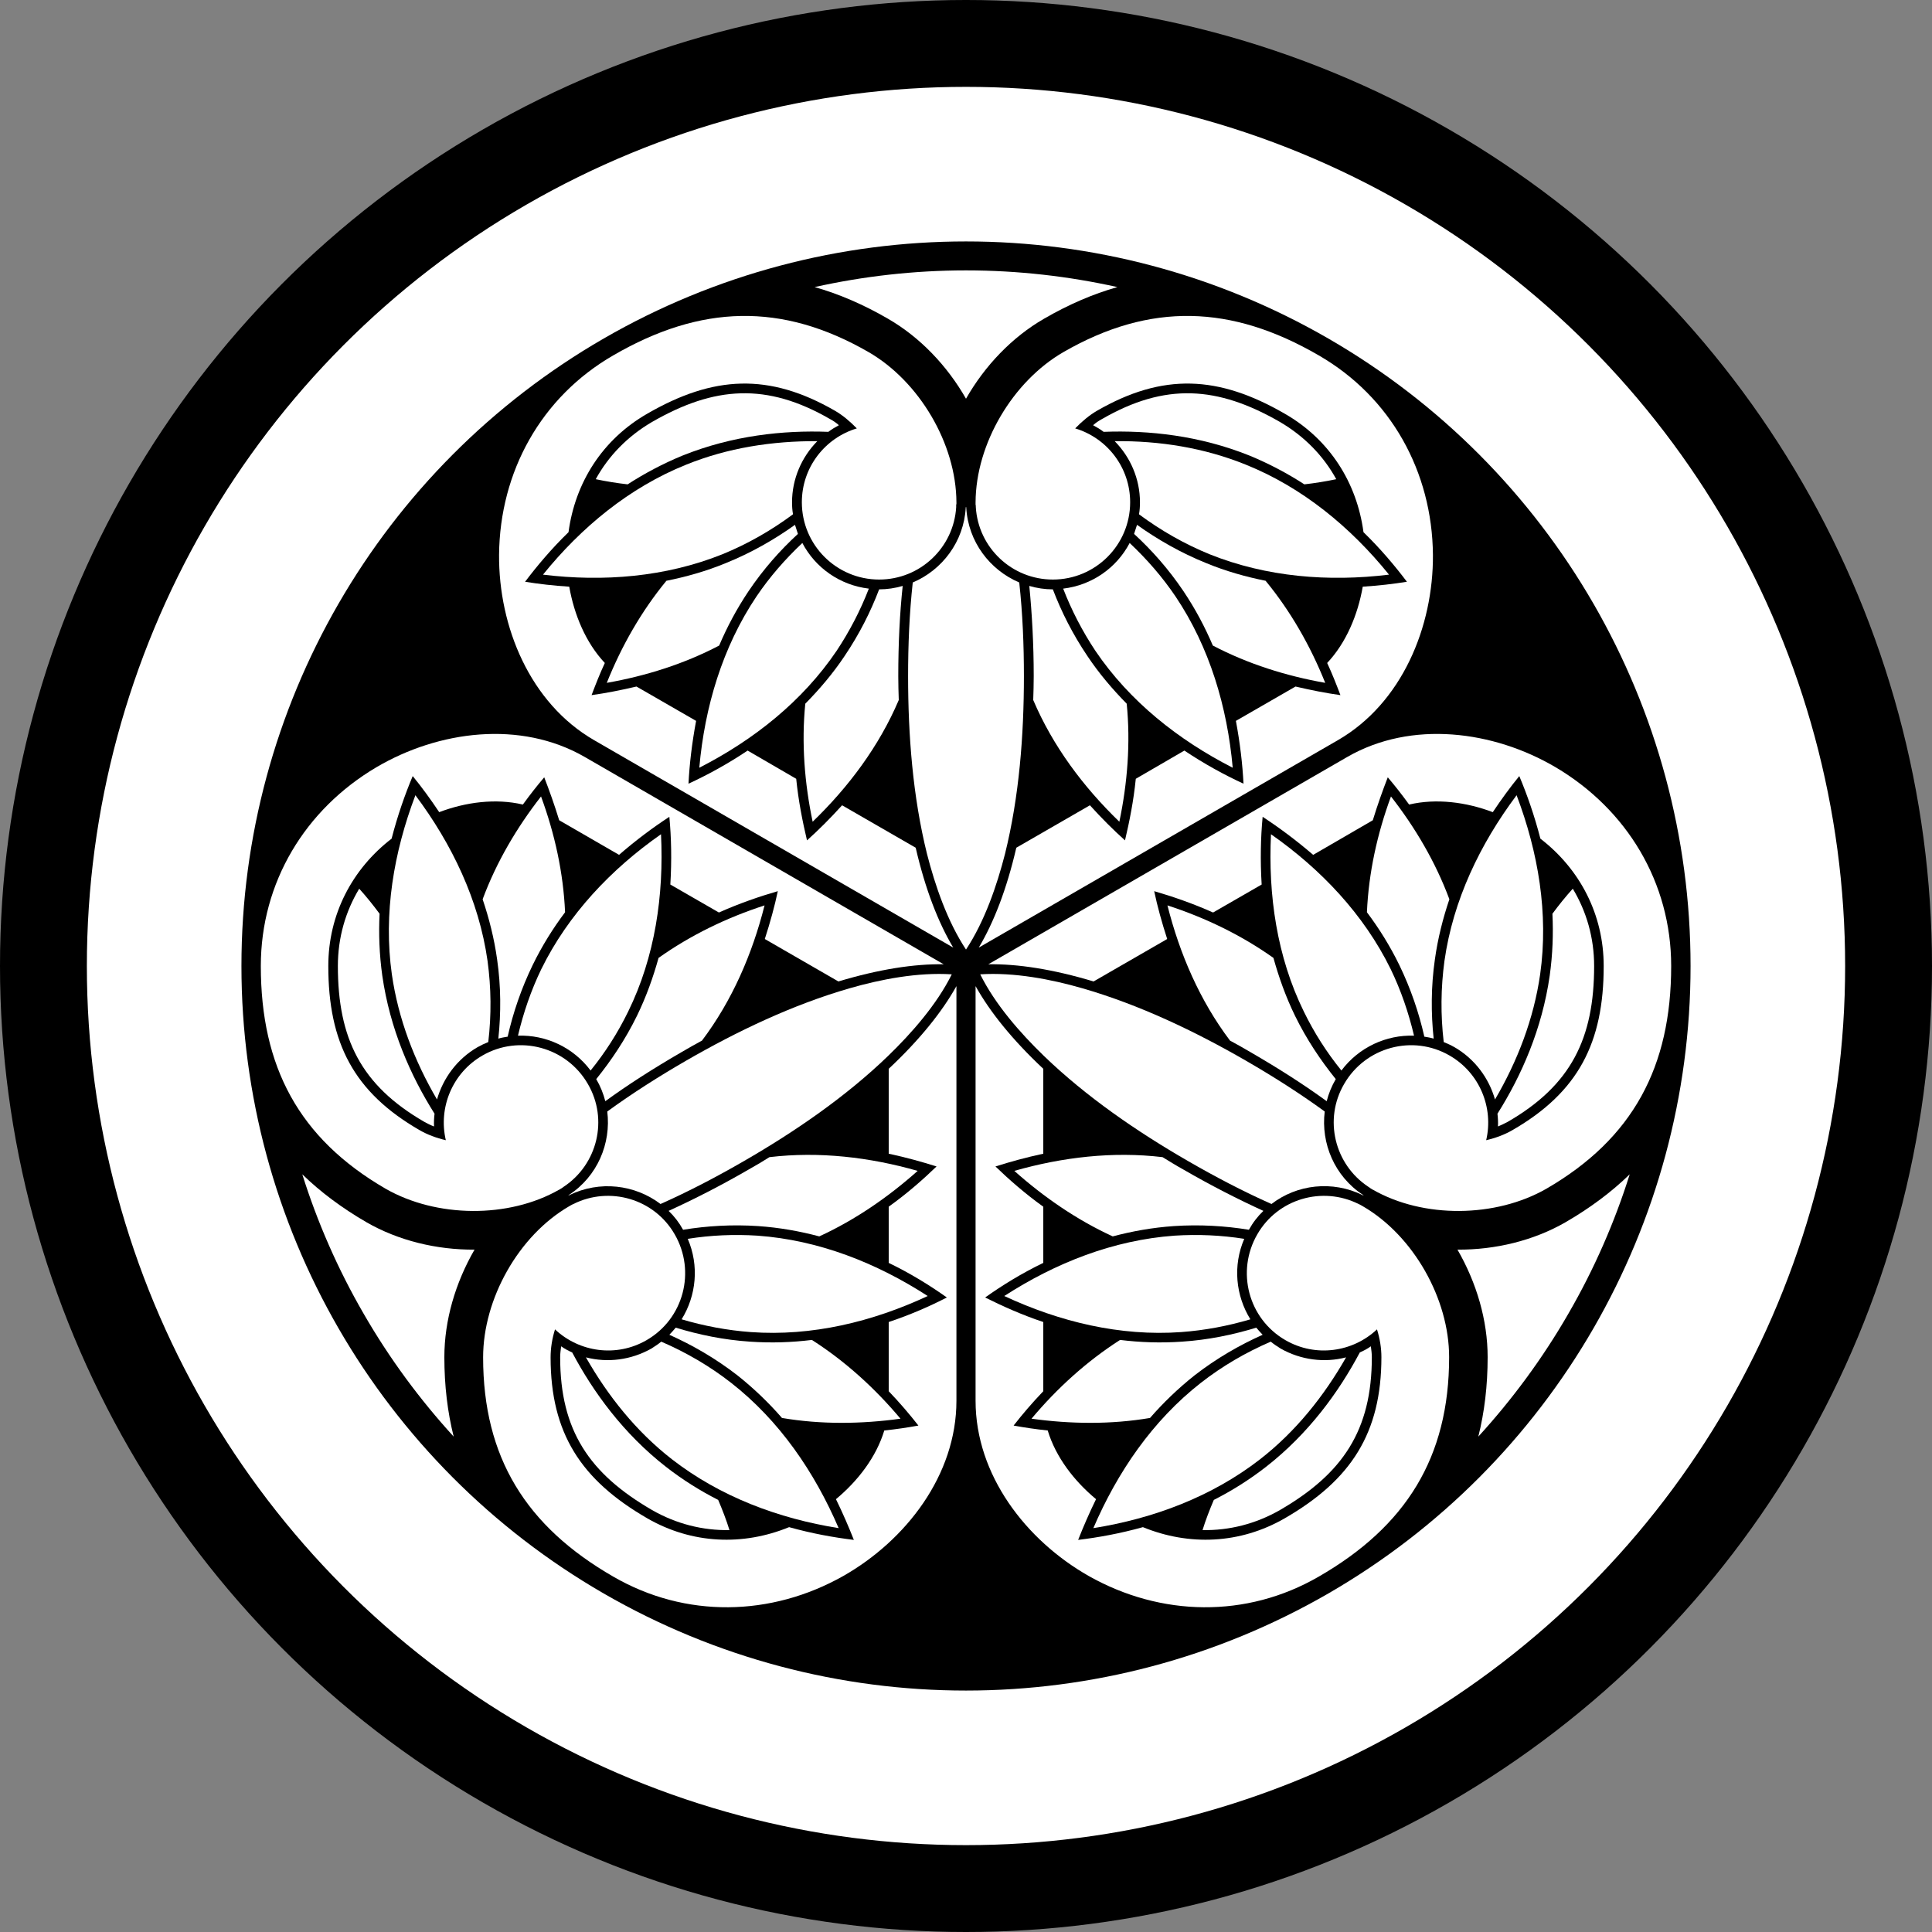 <?xml version="1.0" encoding="UTF-8" standalone="no"?>
<!-- Creator: CorelDRAW X7 -->

<svg
   xmlns:dc="http://purl.org/dc/elements/1.1/"
   xmlns:cc="http://creativecommons.org/ns#"
   xmlns:rdf="http://www.w3.org/1999/02/22-rdf-syntax-ns#"
   xmlns:svg="http://www.w3.org/2000/svg"
   xmlns="http://www.w3.org/2000/svg"
   xmlns:sodipodi="http://sodipodi.sourceforge.net/DTD/sodipodi-0.dtd"
   xmlns:inkscape="http://www.inkscape.org/namespaces/inkscape"
   xml:space="preserve"
   width="7.874in"
   height="7.874in"
   version="1.1"
   style="clip-rule:evenodd;fill-rule:evenodd;image-rendering:optimizeQuality;shape-rendering:geometricPrecision;text-rendering:geometricPrecision"
   viewBox="0 0 7874.001 7874.001"
   id="svg3959"
   inkscape:version="0.91 r13725"
   sodipodi:docname="Yu Jing - Oniwaban Shinobu Kitsune - [N3] [Vyo].svg"><rect x="0" y="0" width="7874.001" height="7874.001" fill="#808080" stroke="none"/><sodipodi:namedview
     pagecolor="#ffffff"
     bordercolor="#666666"
     borderopacity="1"
     objecttolerance="10"
     gridtolerance="10"
     guidetolerance="10"
     inkscape:pageopacity="0"
     inkscape:pageshadow="2"
     inkscape:window-width="640"
     inkscape:window-height="480"
     id="namedview4060"
     showgrid="false"
     inkscape:zoom="0.23838384"
     inkscape:cx="736.83001"
     inkscape:cy="849.33005"
     inkscape:window-x="0"
     inkscape:window-y="0"
     inkscape:window-maximized="0"
     inkscape:current-layer="svg3959" /><defs
     id="defs3961"><style
       type="text/css"
       id="style3963"><![CDATA[
    .fil0 {fill:black}
    .fil1 {fill:white}
    .fil2 {fill:white}
   ]]></style></defs><g
     id="Layer_x0020_1"
     transform="translate(3937,-7063)"><circle
       class="fil0"
       cy="11000"
       r="3937"
       id="circle3967"
       cx="0"
       style="fill:#000000" /><circle
       class="fil1"
       cy="11000"
       r="3583"
       id="circle3969"
       cx="0"
       style="fill:#ffffff" /><circle
       class="fil0"
       cy="11000"
       r="2953"
       id="circle3971"
       cx="0"
       style="fill:#000000" /><g
       id="_883904496"><path
         class="fil1"
         d="m 0,8165 c 212,0 419,24 617,68 -99,28 -199,71 -299,129 -130,75 -241,191 -318,326 -77,-135 -188,-251 -318,-326 -100,-58 -200,-101 -299,-129 198,-44 405,-68 617,-68 z"
         id="path3974"
         inkscape:connector-curvature="0"
         style="fill:#ffffff" /><path
         class="fil2"
         d="m 258,9451 c 11,113 18,236 18,368 0,33 -1,65 -2,97 80,188 204,354 351,496 33,-157 46,-321 30,-481 -57,-58 -112,-122 -160,-194 -60,-89 -106,-180 -141,-272 l 0,0 c -33,0 -65,-5 -96,-14 z"
         id="path3976"
         inkscape:connector-curvature="0"
         style="fill:#ffffff" /><path
         class="fil2"
         d="m 685,9239 c 73,67 141,144 201,233 49,73 88,147 120,222 143,75 299,124 458,152 -60,-150 -141,-292 -243,-416 -80,-16 -162,-39 -242,-72 -104,-42 -198,-96 -282,-156 -4,12 -8,25 -12,37 z"
         id="path3978"
         inkscape:connector-curvature="0"
         style="fill:#ffffff" /><path
         class="fil2"
         d="m 396,9462 c 34,88 78,173 131,253 140,207 339,364 560,477 -22,-247 -94,-491 -233,-698 -54,-80 -117,-152 -187,-218 -53,101 -153,172 -271,186 z"
         id="path3980"
         inkscape:connector-curvature="0"
         style="fill:#ffffff" /><path
         class="fil2"
         d="m 561,8823 c 184,-7 391,15 595,97 80,33 155,73 223,117 44,-5 87,-12 130,-21 -52,-95 -130,-175 -229,-233 -255,-147 -468,-161 -726,-12 -13,7 -25,15 -36,25 15,8 30,17 43,27 z"
         id="path3982"
         inkscape:connector-curvature="0"
         style="fill:#ffffff" /><path
         class="fil2"
         d="m 705,9159 c 89,66 185,121 288,163 232,93 485,113 731,83 -156,-193 -352,-355 -583,-448 -170,-69 -352,-98 -535,-96 64,65 103,154 103,249 0,17 -1,33 -4,49 z"
         id="path3984"
         inkscape:connector-curvature="0"
         style="fill:#ffffff" /><path
         class="fil2"
         d="m -354,9465 c -35,92 -81,183 -141,272 -48,72 -103,136 -160,194 -16,160 -3,324 30,481 147,-142 271,-308 351,-496 -1,-32 -2,-64 -2,-97 0,-132 6,-255 18,-368 -31,9 -63,14 -96,14 l 0,0 z"
         id="path3986"
         inkscape:connector-curvature="0"
         style="fill:#ffffff" /><path
         class="fil2"
         d="m -697,9202 c -84,60 -178,114 -282,156 -80,33 -162,56 -242,72 -102,124 -183,266 -243,416 159,-28 315,-77 458,-152 32,-75 71,-149 120,-222 60,-89 128,-166 201,-233 -4,-12 -8,-25 -12,-37 z"
         id="path3988"
         inkscape:connector-curvature="0"
         style="fill:#ffffff" /><path
         class="fil2"
         d="m -667,9276 c -70,66 -133,138 -187,218 -139,207 -211,451 -233,698 221,-113 420,-270 560,-477 53,-80 97,-165 131,-253 -118,-14 -218,-85 -271,-186 z"
         id="path3990"
         inkscape:connector-curvature="0"
         style="fill:#ffffff" /><path
         class="fil2"
         d="m -1509,9016 c 43,9 86,16 130,21 68,-44 143,-84 223,-117 204,-82 411,-104 595,-97 13,-10 28,-19 43,-27 -11,-10 -23,-18 -36,-25 -258,-149 -471,-135 -726,12 -99,58 -177,138 -229,233 z"
         id="path3992"
         inkscape:connector-curvature="0"
         style="fill:#ffffff" /><path
         class="fil2"
         d="m -606,8861 c -183,-1 -365,27 -535,96 -231,93 -427,255 -583,448 246,30 499,10 731,-83 103,-42 199,-97 288,-163 -3,-16 -4,-32 -4,-49 0,-95 39,-184 103,-249 z"
         id="path3994"
         inkscape:connector-curvature="0"
         style="fill:#ffffff" /><path
         class="fil2"
         d="m -217,9437 c -14,128 -19,256 -19,382 0,240 19,490 77,724 33,129 83,275 159,390 76,-115 126,-261 159,-390 58,-234 77,-484 77,-724 0,-126 -5,-254 -19,-382 C 97,9386 9,9271 1,9132 l 0,-2 -2,0 0,2 c -8,139 -96,254 -216,305 z"
         id="path3996"
         inkscape:connector-curvature="0"
         style="fill:#ffffff" /><path
         class="fil1"
         d="m -445,8809 c -130,39 -224,159 -224,301 0,174 141,315 315,315 167,0 304,-130 314,-295 l 0,0 c 0,-4 0,-8 0,-11 l 1,-1 0,0 0,0 c 0,-3 0,-5 0,-8 l 0,0 0,0 c -1,-239 -152,-493 -358,-612 -354,-204 -685,-193 -1040,13 -295,170 -463,475 -466,813 -2,293 126,605 388,756 l 1463,845 c -61,-102 -114,-238 -153,-407 l -300,-173 c -48,53 -96,101 -143,143 -18,-76 -35,-161 -44,-251 l -198,-115 c -82,55 -165,100 -241,135 4,-79 14,-165 31,-256 l -243,-140 c -64,15 -125,27 -183,35 16,-42 33,-86 54,-131 -78,-83 -125,-197 -145,-311 -64,-4 -124,-11 -180,-20 49,-65 108,-135 177,-202 27,-202 138,-378 321,-483 270,-156 496,-167 765,-12 31,18 61,43 89,72 z"
         id="path3998"
         inkscape:connector-curvature="0"
         style="fill:#ffffff" /><path
         class="fil1"
         d="m 445,8809 c 130,39 224,159 224,301 0,174 -141,315 -315,315 -167,0 -304,-130 -314,-295 l 0,0 c 0,-4 0,-8 -1,-11 l 0,-1 0,0 0,0 c 0,-3 0,-5 0,-8 l 0,0 0,0 c 1,-239 152,-493 358,-612 354,-204 685,-193 1040,13 295,170 463,475 466,813 2,293 -126,605 -388,756 L 52,10925 c 61,-102 114,-238 153,-407 l 300,-173 c 48,53 96,101 143,143 18,-76 35,-161 44,-251 l 198,-115 c 82,55 165,100 241,135 -4,-79 -14,-165 -31,-256 l 243,-140 c 64,15 125,27 183,35 -16,-42 -33,-86 -54,-131 78,-83 125,-197 145,-311 64,-4 124,-11 180,-20 -49,-65 -108,-135 -177,-202 -27,-202 -138,-378 -321,-483 -270,-156 -496,-167 -765,-12 -31,18 -61,43 -89,72 z"
         id="path4000"
         inkscape:connector-curvature="0"
         style="fill:#ffffff" /></g><g
       id="_783315136"><path
         class="fil1"
         d="m -2455,12417 c -106,-183 -189,-374 -250,-568 74,72 161,137 261,195 130,75 286,113 441,112 -78,135 -123,288 -123,438 0,117 13,224 38,324 -137,-150 -261,-317 -367,-501 z"
         id="path4003"
         inkscape:connector-curvature="0"
         style="fill:#ffffff" /><path
         class="fil2"
         d="m -1470,11551 c 92,-67 195,-133 309,-199 29,-17 57,-33 85,-48 123,-163 205,-353 255,-551 -154,50 -301,121 -432,214 -22,79 -50,158 -88,236 -47,96 -104,181 -166,258 l 0,0 c 17,29 29,59 37,90 z"
         id="path4005"
         inkscape:connector-curvature="0"
         style="fill:#ffffff" /><path
         class="fil2"
         d="m -1868,11288 c 22,-97 55,-195 102,-292 38,-78 83,-150 132,-215 -7,-161 -42,-320 -98,-472 -99,127 -182,268 -238,419 26,77 47,159 59,245 16,111 16,220 5,323 13,-4 26,-6 38,-8 z"
         id="path4007"
         inkscape:connector-curvature="0"
         style="fill:#ffffff" /><path
         class="fil2"
         d="m -1530,11426 c 60,-74 111,-154 153,-240 110,-224 146,-475 134,-723 -203,142 -378,326 -488,550 -42,87 -73,178 -95,271 113,-4 225,47 296,142 z"
         id="path4009"
         inkscape:connector-curvature="0"
         style="fill:#ffffff" /><path
         class="fil2"
         d="m -2166,11602 c -98,-155 -182,-346 -213,-563 -12,-86 -15,-171 -11,-252 -26,-35 -53,-69 -83,-102 -56,93 -87,200 -87,315 0,295 94,486 352,635 13,7 26,14 40,19 -1,-17 0,-35 2,-52 z"
         id="path4011"
         inkscape:connector-curvature="0"
         style="fill:#ffffff" /><path
         class="fil2"
         d="m -1947,11310 c 13,-110 12,-221 -3,-331 -35,-247 -145,-476 -294,-675 -88,232 -131,482 -96,730 26,181 92,353 184,510 25,-87 82,-165 165,-213 14,-8 29,-15 44,-21 z"
         id="path4013"
         inkscape:connector-curvature="0"
         style="fill:#ffffff" /><path
         class="fil2"
         d="m -1153,12075 c 98,-16 200,-22 306,-15 87,6 170,21 249,42 146,-67 281,-160 401,-267 -196,-56 -402,-80 -604,-56 -27,17 -55,34 -84,50 -114,66 -224,122 -327,169 23,22 43,48 59,77 l 0,0 z"
         id="path4015"
         inkscape:connector-curvature="0"
         style="fill:#ffffff" /><path
         class="fil2"
         d="m -1209,12503 c 94,42 188,96 277,165 68,54 129,113 182,174 159,27 323,25 483,3 -104,-124 -225,-234 -361,-321 -81,10 -165,13 -252,7 -107,-7 -208,-28 -303,-57 -8,10 -17,19 -26,29 z"
         id="path4017"
         inkscape:connector-curvature="0"
         style="fill:#ffffff" /><path
         class="fil2"
         d="m -1159,12440 c 91,27 186,45 282,52 249,18 496,-42 721,-147 -209,-135 -444,-228 -694,-246 -95,-6 -190,-2 -284,13 47,109 35,231 -25,328 z"
         id="path4019"
         inkscape:connector-curvature="0"
         style="fill:#ffffff" /><path
         class="fil2"
         d="m -964,13299 c -13,-42 -29,-83 -46,-123 -73,-37 -145,-82 -213,-135 -173,-135 -296,-304 -382,-466 -16,-7 -31,-15 -45,-25 -2,15 -4,30 -4,45 0,298 119,474 374,622 99,57 208,84 316,82 z"
         id="path4021"
         inkscape:connector-curvature="0"
         style="fill:#ffffff" /><path
         class="fil2"
         d="m -1549,12595 c 90,158 205,302 350,415 197,153 435,242 680,281 -98,-228 -241,-438 -438,-592 -87,-68 -183,-124 -285,-168 -12,10 -26,19 -40,28 -83,47 -179,59 -267,36 z"
         id="path4023"
         inkscape:connector-curvature="0"
         style="fill:#ffffff" /><path
         class="fil2"
         d="m -1245,11970 c 117,-52 231,-112 340,-175 208,-120 415,-262 588,-429 96,-93 198,-209 259,-332 -138,-9 -289,20 -417,57 -232,67 -458,175 -666,295 -109,63 -218,132 -321,207 16,130 -40,264 -156,340 l -2,2 1,1 2,-2 c 124,-61 268,-43 372,36 z"
         id="path4025"
         inkscape:connector-curvature="0"
         style="fill:#ffffff" /><path
         class="fil1"
         d="m -1675,12481 c 99,93 250,115 373,44 151,-87 202,-280 115,-431 -83,-145 -265,-198 -413,-124 l 0,0 c -3,1 -6,3 -10,5 l 0,0 0,0 0,0 c -2,1 -5,3 -7,4 l 0,0 0,0 c -207,120 -351,378 -351,616 0,408 175,689 531,894 294,170 643,163 937,-3 255,-145 461,-411 461,-714 l 0,-1690 c -58,104 -149,218 -276,337 l 0,346 c 70,15 135,33 195,52 -56,54 -121,111 -195,164 l 0,229 c 89,43 168,92 237,141 -70,36 -150,71 -237,100 l 0,282 c 45,47 86,95 121,140 -44,8 -90,15 -139,20 -33,109 -108,206 -197,280 28,57 52,113 73,166 -82,-10 -171,-26 -264,-52 -188,77 -396,69 -578,-36 -270,-156 -394,-347 -394,-656 0,-37 6,-76 18,-114 z"
         id="path4027"
         inkscape:connector-curvature="0"
         style="fill:#ffffff" /><path
         class="fil1"
         d="m -2120,11710 c -31,-132 26,-274 149,-345 150,-87 343,-35 430,116 84,144 39,328 -99,419 l 0,0 c -3,2 -6,5 -9,6 l 0,1 0,0 -1,0 c -2,1 -4,2 -6,4 l 0,0 -1,0 c -207,119 -502,115 -708,-3 -354,-205 -509,-498 -509,-908 0,-340 180,-638 471,-810 253,-149 587,-193 849,-42 l 1463,845 c -119,-2 -263,20 -429,70 l -300,-173 c 22,-68 40,-133 53,-195 -76,22 -157,50 -240,87 l -198,-114 c 6,-99 4,-192 -4,-276 -66,43 -136,95 -205,155 l -244,-141 c -19,-62 -40,-121 -61,-175 -29,34 -58,71 -87,111 -111,-26 -233,-10 -341,31 -36,-54 -72,-103 -108,-147 -32,76 -62,162 -86,255 -161,124 -258,309 -258,519 0,312 103,514 372,669 31,18 68,32 107,41 z"
         id="path4029"
         inkscape:connector-curvature="0"
         style="fill:#ffffff" /></g><g
       id="_783313344"><path
         class="fil1"
         d="m 2455,12417 c -106,184 -230,351 -367,501 25,-100 38,-207 38,-324 0,-150 -45,-303 -123,-438 155,1 311,-37 441,-112 100,-58 187,-123 261,-195 -61,194 -144,385 -250,568 z"
         id="path4032"
         inkscape:connector-curvature="0"
         style="fill:#ffffff" /><path
         class="fil2"
         d="m 1212,11998 c -103,-47 -213,-103 -327,-169 -29,-16 -56,-33 -84,-50 -202,-24 -408,0 -604,56 120,107 255,200 401,267 79,-21 162,-36 249,-42 106,-7 208,-1 306,15 l 0,0 c 16,-29 36,-55 59,-77 z"
         id="path4034"
         inkscape:connector-curvature="0"
         style="fill:#ffffff" /><path
         class="fil2"
         d="m 1183,12474 c -95,29 -196,50 -303,57 -87,6 -171,3 -252,-7 -136,87 -257,197 -361,321 160,22 324,24 483,-3 53,-61 114,-120 182,-174 89,-69 183,-123 277,-165 -9,-10 -18,-19 -26,-29 z"
         id="path4036"
         inkscape:connector-curvature="0"
         style="fill:#ffffff" /><path
         class="fil2"
         d="m 1134,12112 c -94,-15 -189,-19 -284,-13 -250,18 -485,111 -694,246 225,105 472,165 721,147 96,-7 191,-25 282,-52 -60,-97 -72,-219 -25,-328 z"
         id="path4038"
         inkscape:connector-curvature="0"
         style="fill:#ffffff" /><path
         class="fil2"
         d="m 1605,12575 c -86,162 -209,331 -382,466 -68,53 -140,98 -213,135 -17,40 -33,81 -46,123 108,2 217,-25 316,-82 255,-148 374,-324 374,-623 0,-14 -2,-29 -4,-44 -14,10 -29,18 -45,25 z"
         id="path4040"
         inkscape:connector-curvature="0"
         style="fill:#ffffff" /><path
         class="fil2"
         d="m 1242,12531 c -102,44 -198,100 -285,168 -197,154 -340,364 -438,592 245,-39 483,-128 680,-281 145,-113 260,-257 350,-415 -88,23 -184,11 -267,-36 -14,-9 -28,-18 -40,-28 z"
         id="path4042"
         inkscape:connector-curvature="0"
         style="fill:#ffffff" /><path
         class="fil2"
         d="m 1507,11461 c -62,-77 -119,-162 -166,-258 -38,-78 -66,-157 -88,-236 -131,-93 -278,-164 -432,-214 50,198 132,388 255,551 28,15 56,31 85,48 114,66 217,132 309,199 8,-31 20,-61 37,-90 l 0,0 z"
         id="path4044"
         inkscape:connector-curvature="0"
         style="fill:#ffffff" /><path
         class="fil2"
         d="m 1906,11296 c -11,-103 -11,-212 5,-323 12,-86 33,-168 59,-245 -56,-151 -139,-292 -238,-419 -56,152 -91,311 -98,472 49,65 94,137 132,215 47,97 80,195 102,292 12,2 25,4 38,8 z"
         id="path4046"
         inkscape:connector-curvature="0"
         style="fill:#ffffff" /><path
         class="fil2"
         d="m 1826,11284 c -22,-93 -53,-184 -95,-271 -110,-224 -285,-408 -488,-550 -12,248 24,499 134,723 42,86 93,166 153,240 71,-95 183,-146 296,-142 z"
         id="path4048"
         inkscape:connector-curvature="0"
         style="fill:#ffffff" /><path
         class="fil2"
         d="m 2473,10685 c -30,33 -57,67 -83,102 4,81 1,166 -11,252 -31,217 -115,408 -213,563 2,17 3,35 2,52 14,-6 27,-12 40,-19 258,-149 352,-340 352,-635 0,-115 -31,-222 -87,-315 z"
         id="path4050"
         inkscape:connector-curvature="0"
         style="fill:#ffffff" /><path
         class="fil2"
         d="m 2156,11544 c 92,-157 158,-329 184,-510 35,-248 -8,-498 -96,-730 -149,199 -259,428 -294,675 -15,110 -16,221 -3,331 15,6 30,13 44,21 83,48 140,126 165,213 z"
         id="path4052"
         inkscape:connector-curvature="0"
         style="fill:#ffffff" /><path
         class="fil2"
         d="m 1462,11593 c -103,-75 -212,-144 -321,-207 -208,-120 -434,-228 -666,-295 -128,-37 -279,-66 -417,-57 61,123 163,239 259,332 173,167 380,309 588,429 109,63 223,123 340,175 104,-80 248,-97 372,-36 l 2,2 1,-1 -2,-2 c -116,-76 -172,-210 -156,-340 z"
         id="path4054"
         inkscape:connector-curvature="0"
         style="fill:#ffffff" /><path
         class="fil1"
         d="m 2120,11710 c 31,-132 -26,-274 -149,-345 -150,-87 -343,-35 -430,116 -84,144 -39,328 99,419 l 0,0 c 3,2 6,4 9,6 l 0,1 0,0 1,0 c 2,1 4,2 6,4 l 0,0 1,0 c 207,119 502,115 708,-3 354,-205 509,-498 509,-908 0,-340 -180,-638 -471,-810 -253,-149 -587,-193 -849,-42 L 91,10993 c 119,-2 263,20 429,70 l 300,-173 c -22,-68 -40,-133 -53,-195 76,22 157,50 240,87 l 198,-114 c -6,-99 -4,-192 4,-276 66,43 136,95 206,155 l 243,-141 c 19,-62 40,-121 61,-175 29,34 58,71 87,111 111,-26 233,-10 341,31 36,-54 72,-103 108,-147 32,76 62,162 86,255 161,124 258,309 258,519 0,312 -103,514 -372,669 -31,18 -68,32 -107,41 z"
         id="path4056"
         inkscape:connector-curvature="0"
         style="fill:#ffffff" /><path
         class="fil1"
         d="m 1675,12481 c -99,93 -250,115 -373,44 -151,-87 -202,-280 -115,-431 83,-145 265,-198 413,-124 l 0,0 c 3,1 6,3 10,5 l 0,0 0,0 0,0 c 2,1 5,3 7,4 l 0,0 0,0 c 207,120 352,378 352,615 0,409 -176,690 -532,895 -294,170 -643,163 -937,-3 -255,-145 -461,-411 -461,-714 l 0,-1690 c 58,104 149,218 276,337 l 0,346 c -70,15 -135,33 -195,52 56,54 121,111 195,164 l 0,229 c -89,43 -168,92 -237,141 70,35 150,71 237,100 l 0,282 c -45,47 -86,95 -121,140 44,8 90,15 139,20 33,109 108,206 197,280 -28,57 -52,113 -73,166 82,-10 171,-26 264,-52 188,77 396,69 578,-36 270,-156 394,-347 394,-657 0,-36 -6,-75 -18,-113 z"
         id="path4058"
         inkscape:connector-curvature="0"
         style="fill:#ffffff" /></g></g></svg>
